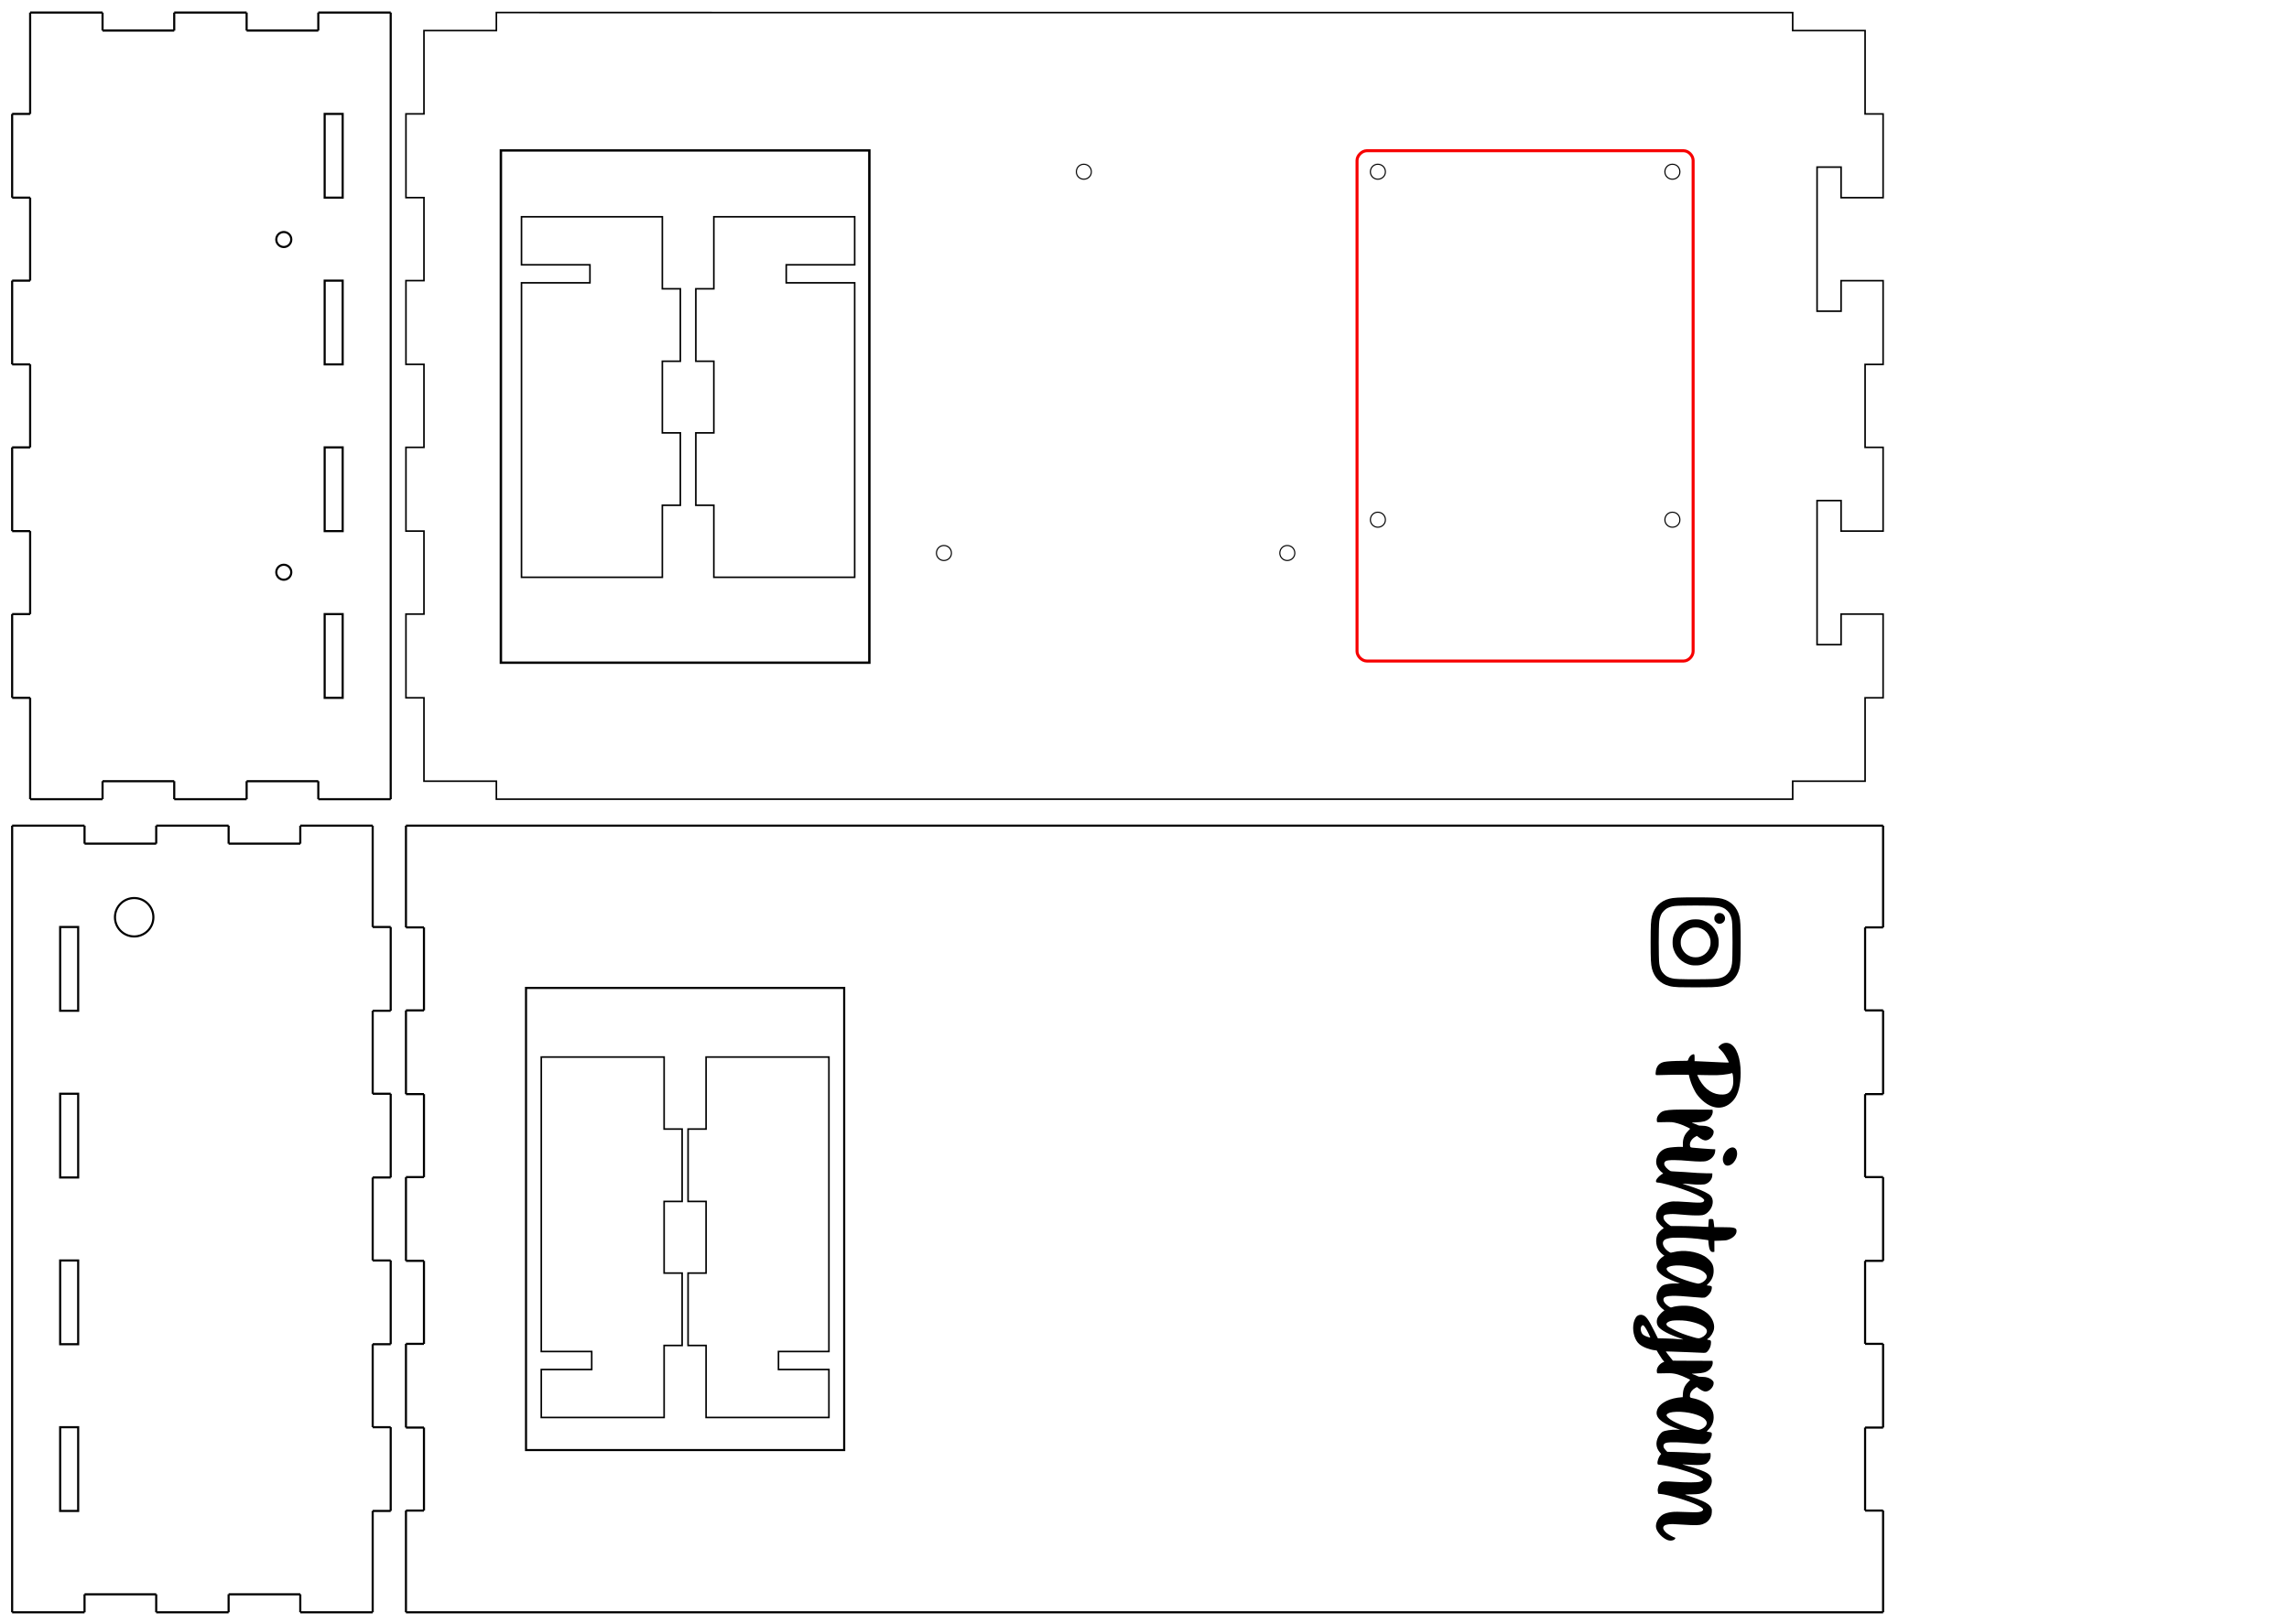<?xml version="1.0" encoding="UTF-8" standalone="no"?>
<svg
   xmlns:dc="http://purl.org/dc/elements/1.1/"
   xmlns:cc="http://creativecommons.org/ns#"
   xmlns:rdf="http://www.w3.org/1999/02/22-rdf-syntax-ns#"
   xmlns:svg="http://www.w3.org/2000/svg"
   xmlns="http://www.w3.org/2000/svg"
   xmlns:sodipodi="http://sodipodi.sourceforge.net/DTD/sodipodi-0.dtd"
   xmlns:inkscape="http://www.inkscape.org/namespaces/inkscape"
   version="1.1"
   id="svg1504"
   xml:space="preserve"
   width="381.203mm"
   height="270.53mm"
   viewBox="0 0 1440.766 1022.477"
   sodipodi:docname="makeabox2.svg"
   inkscape:version="1.0beta1 (32d4812, 2019-09-19)">



  <defs
   id="defs1508">
  <clipPath
   clipPathUnits="userSpaceOnUse"
   id="clipPath982">
    <path
   d="M 0,0.1 H 595.2 V 841.9 H 0 Z"
   clip-rule="evenodd"
   id="path980"
   inkscape:connector-curvature="0" />


  </clipPath>



  
  
  
  
</defs>



  <sodipodi:namedview
   pagecolor="#ffffff"
   bordercolor="#666666"
   inkscape:document-rotation="0"
   borderopacity="1"
   objecttolerance="10"
   gridtolerance="10"
   guidetolerance="10"
   inkscape:pageopacity="0"
   inkscape:pageshadow="2"
   inkscape:window-width="1600"
   inkscape:window-height="907"
   id="namedview1506"
   showgrid="false"
   units="mm"
   fit-margin-top="2"
   fit-margin-left="2"
   fit-margin-right="2"
   fit-margin-bottom="2"
   inkscape:document-units="mm"
   inkscape:zoom="0.7"
   inkscape:cx="860.06618"
   inkscape:cy="588.57143"
   inkscape:window-x="0"
   inkscape:window-y="23"
   inkscape:window-maximized="0"
   inkscape:current-layer="g892" />



  <g
   id="g1512"
   inkscape:groupmode="layer"
   inkscape:label="makeabox-125.00W-240.00H-60.00D-3.00T-20200411231206"
   transform="matrix(1.333,0,0,-1.333,320.078,1373.65)">
    <g
   transform="matrix(0,-0.92,0.92,0,137.87,1036.748)"
   id="g1278"
   style="opacity:1;fill:none;stroke:#000000;stroke-opacity:1;stop-opacity:1">
  <path
   inkscape:connector-curvature="0"
   id="path1280"
   style="fill:none;stroke:#000000;stroke-width:0.566;stroke-linecap:butt;stroke-linejoin:round;stroke-miterlimit:10;stroke-dasharray:none;stroke-opacity:1"
   d="m 95,300.2 c 2.1,0 3.8,-1.7 3.8,-3.9 0,-2.1 -1.7,-3.8 -3.8,-3.8 -2.2,0 -3.9,1.7 -3.9,3.8 0,2.2 1.7,3.9 3.9,3.9 z" />


</g>


<g
   transform="matrix(0,-0.92,0.92,0,137.87,1023.652)"
   id="g1252"
   style="opacity:1;fill:none;stroke:#000000;stroke-opacity:1;stop-opacity:1">
  <path
   inkscape:connector-curvature="0"
   id="path1254"
   style="fill:none;stroke:#000000;stroke-width:0.566;stroke-linecap:butt;stroke-linejoin:round;stroke-miterlimit:10;stroke-dasharray:none;stroke-opacity:1"
   d="m 259.4,300.2 c 2.1,0 3.8,-1.7 3.8,-3.9 0,-2.1 -1.7,-3.8 -3.8,-3.8 -2.2,0 -3.9,1.7 -3.9,3.8 0,2.2 1.7,3.9 3.9,3.9 z" />


</g>


<g
   transform="matrix(0,-0.92,0.932,0,143.681,1023.652)"
   id="g1226"
   style="opacity:1;fill:none;stroke:#000000;stroke-opacity:1;stop-opacity:1">
  <path
   inkscape:connector-curvature="0"
   id="path1228"
   style="fill:none;stroke:#000000;stroke-width:0.566;stroke-linecap:butt;stroke-linejoin:round;stroke-miterlimit:10;stroke-dasharray:none;stroke-opacity:1"
   d="m 259.4,439.3 c 2.1,0 3.8,-1.6 3.8,-3.8 0,-2.1 -1.7,-3.8 -3.8,-3.8 -2.2,0 -3.9,1.7 -3.9,3.8 0,2.2 1.7,3.8 3.9,3.8 z" />


</g>


<path
   style="fill:#000000;stroke-width:0.084"
   d="m 552.658,564.268 c -2.01,0.08 -3.433,0.258 -4.663,0.582 -4.124,1.087 -7.024,4.02 -8.068,8.158 -0.512,2.03 -0.639,4.493 -0.639,12.385 4.2e-4,8.119 0.126,10.485 0.67,12.57 1.077,4.135 4.013,7.045 8.162,8.092 2.03,0.512 4.493,0.639 12.385,0.639 8.119,-4.2e-4 10.485,-0.126 12.57,-0.67 4.135,-1.077 7.045,-4.013 8.092,-8.162 0.511,-2.027 0.638,-4.502 0.638,-12.427 0,-8.073 -0.127,-10.445 -0.67,-12.528 -1.077,-4.135 -4.013,-7.045 -8.162,-8.092 -1.241,-0.313 -2.54,-0.461 -4.876,-0.554 -2.431,-0.097 -12.941,-0.092 -15.439,0.007 z m 13.034,3.787 c 4.122,0.083 5.246,0.177 6.531,0.55 1.413,0.41 2.238,0.875 3.199,1.804 1.296,1.253 1.987,2.767 2.293,5.018 0.334,2.464 0.334,17.553 0,20.017 -0.21,1.544 -0.684,2.948 -1.313,3.885 -0.387,0.577 -1.303,1.502 -1.883,1.899 -1.003,0.689 -2.354,1.157 -3.966,1.376 -2.464,0.334 -17.553,0.334 -20.017,0 -1.612,-0.219 -2.963,-0.688 -3.966,-1.376 -0.579,-0.398 -1.495,-1.322 -1.883,-1.899 -0.629,-0.938 -1.103,-2.341 -1.313,-3.885 -0.334,-2.464 -0.334,-17.553 0,-20.017 0.219,-1.612 0.688,-2.963 1.376,-3.966 0.398,-0.579 1.322,-1.495 1.899,-1.883 0.959,-0.643 2.352,-1.107 3.971,-1.322 1.735,-0.231 8.857,-0.326 15.069,-0.201 z m -7.093,6.628 c -4.483,0.812 -8.027,4.38 -8.81,8.872 -0.162,0.93 -0.162,2.831 0,3.761 0.789,4.524 4.353,8.088 8.877,8.877 0.93,0.162 2.831,0.162 3.761,0 4.524,-0.789 8.088,-4.353 8.877,-8.877 0.162,-0.93 0.162,-2.831 0,-3.761 -0.789,-4.524 -4.353,-8.088 -8.877,-8.877 -0.898,-0.157 -2.95,-0.154 -3.827,0.005 z m 3.592,3.874 c 2.65,0.694 4.534,2.581 5.239,5.246 0.108,0.409 0.153,0.883 0.153,1.631 0,0.749 -0.044,1.222 -0.153,1.631 -0.707,2.672 -2.58,4.546 -5.253,5.253 -0.795,0.21 -2.467,0.21 -3.263,0 -0.89,-0.236 -1.554,-0.531 -2.292,-1.02 -1.473,-0.977 -2.48,-2.416 -2.961,-4.233 -0.21,-0.795 -0.21,-2.467 0,-3.263 0.664,-2.507 2.405,-4.364 4.817,-5.133 1.047,-0.334 2.678,-0.384 3.712,-0.113 z m 9.111,15.726 c -0.739,0.196 -1.344,0.689 -1.708,1.392 -0.188,0.363 -0.224,0.542 -0.224,1.108 0,0.787 0.217,1.306 0.765,1.826 0.538,0.511 0.989,0.695 1.716,0.698 1.072,0.005 1.936,-0.544 2.378,-1.511 0.281,-0.616 0.266,-1.531 -0.035,-2.109 -0.262,-0.503 -0.732,-0.969 -1.229,-1.218 -0.396,-0.198 -1.253,-0.293 -1.663,-0.185 z"
   id="path4484"
   inkscape:connector-curvature="0" />



    
    <path
   id="path1810"
   style="opacity:1;fill:none;stroke:#000000;stroke-width:1;stroke-linecap:butt;stroke-linejoin:miter;stroke-miterlimit:4;stroke-dasharray:none;stroke-opacity:1;stop-opacity:1"
   d="m 640.56,269.049 h 8.504 m -636.487,0 h 627.983 m -680.488,0 h 52.505 m -61.009,0 h 8.504 m 688.992,8.504 v -8.504 m -697.496,8.504 v -8.504 m 697.496,48.047 v -39.543 m 0,39.543 h -8.504 m -688.992,0 v -39.543 m 8.504,39.543 h -8.504 m 688.992,0 v 39.197 m 0,0 h 8.504 m -688.992,0 v -39.197 m -8.504,39.197 h 8.504 m 688.992,0 v 39.543 m 0,0 h -8.504 m -688.992,0 v -39.543 m 8.504,39.543 h -8.504 m 688.992,0 v 39.197 m 0,0 h 8.504 m -688.992,0 V 395.836 m -8.504,39.197 h 8.504 m 688.992,0 v 39.543 m 0,0 h -8.504 m -688.992,0 v -39.543 m 8.504,39.543 h -8.504 m 688.992,0 v 39.197 m 0,0 h 8.504 m -688.992,0 v -39.197 m -8.504,39.197 h 8.504 m 688.992,0 v 39.543 m 0,0 h -8.504 m -688.992,0 v -39.543 m 8.504,39.543 h -8.504 m 688.992,0 v 39.197 m 0,0 h 8.504 m -688.992,0 v -39.197 m -8.504,39.197 h 8.504 m 688.992,39.543 v -39.543 m -697.496,39.543 v -39.543 m 697.496,48.047 v -8.504 m -8.504,8.504 h 8.504 m -636.487,0 h 627.983 m -627.983,0 h -52.505 m -8.504,0 v -8.504 m 8.504,8.504 h -8.504"
   inkscape:connector-curvature="0" />



    

    
    
    
    
    <rect
   style="fill:none;stroke:#000000;stroke-width:1;stroke-linecap:round;stroke-miterlimit:4;stroke-dasharray:none;stroke-opacity:1"
   id="rect3639"
   width="150.236"
   height="218.268"
   x="8.262"
   y="-563.939"
   transform="scale(1,-1)" />



    <path
   style="opacity:1;fill:#000000;stroke-width:0.139;stop-opacity:1"
   d="m 531.108,404.593 c 0.197,1.948 0.947,3.711 1.884,4.426 0.607,0.464 1.58,0.664 2.295,0.471 1.838,-0.495 2.811,-1.797 5.79,-7.751 l 1.642,-3.282 3.785,-0.083 c 2.082,-0.046 4.713,-0.183 5.846,-0.305 1.133,-0.122 2.157,-0.203 2.275,-0.181 0.118,0.023 -0.404,0.248 -1.16,0.501 -5.365,1.794 -9.297,3.869 -10.526,5.555 -0.881,1.209 -0.98,2.933 -0.256,4.419 0.373,0.765 1.861,2.4 2.738,3.009 l 0.396,0.275 -0.847,0.658 c -1.665,1.293 -2.781,3.206 -2.891,4.956 -0.169,2.696 1.574,5.834 3.571,6.427 1.526,0.453 3.236,0.662 5.401,0.661 l 2.147,-10e-4 -1.108,0.406 c -4.632,1.695 -7.08,2.991 -8.604,4.557 -0.825,0.848 -1.106,1.345 -1.307,2.314 -0.378,1.821 0.799,3.969 2.957,5.399 l 0.656,0.435 -0.689,0.506 c -0.887,0.651 -1.781,1.65 -2.251,2.512 -1.151,2.115 -1.252,5.163 -0.238,7.152 0.382,0.749 1.557,1.985 2.304,2.422 0.325,0.19 0.591,0.388 0.591,0.44 0,0.051 -0.317,0.342 -0.704,0.645 -0.931,0.729 -1.984,1.995 -2.525,3.035 -0.383,0.738 -0.436,0.969 -0.424,1.88 0.033,2.489 1.575,4.896 3.853,6.016 0.592,0.291 1.552,0.598 2.432,0.779 1.285,0.263 1.754,0.29 4.018,0.225 1.41,-0.04 3.685,-0.173 5.057,-0.294 1.372,-0.122 3.304,-0.233 4.295,-0.246 2.059,-0.028 2.795,0.189 3.039,0.899 0.115,0.334 0.073,0.442 -0.346,0.874 -1.091,1.126 -4.33,2.652 -9.482,4.468 -5.183,1.826 -9.976,3.103 -12.189,3.247 -0.452,0.029 -0.574,0.1 -0.676,0.392 -0.259,0.741 0.903,2.302 2.489,3.345 l 0.889,0.585 -0.451,0.341 c -1.632,1.231 -2.77,3.14 -2.853,4.784 -0.095,1.89 0.67,3.804 2.044,5.115 0.938,0.894 1.883,1.399 3.294,1.76 1.107,0.283 4.744,0.58 6.326,0.516 l 0.951,-0.038 -0.02,1.385 c -0.036,2.486 0.722,4.399 2.431,6.137 0.562,0.571 1.021,1.059 1.021,1.086 0,0.086 -2.168,1.141 -3.35,1.63 -1.682,0.696 -3.873,1.315 -5.157,1.457 -0.629,0.07 -2.401,0.076 -4.031,0.015 -1.635,-0.061 -2.966,-0.056 -3.039,0.012 -0.071,0.066 -0.156,0.49 -0.189,0.942 -0.073,1.015 0.344,2.027 1.233,2.992 0.798,0.866 1.511,1.254 2.78,1.513 2.176,0.444 4.339,0.521 13.38,0.474 l 8.901,-0.047 0.091,-0.483 c 0.219,-1.164 -0.534,-2.881 -1.667,-3.801 -1.452,-1.179 -2.839,-1.557 -6.225,-1.696 -1.712,-0.071 -2.144,-0.123 -1.827,-0.224 0.753,-0.237 2.907,-1.107 3.041,-1.228 0.072,-0.065 0.733,-0.118 1.467,-0.118 2.326,0 4.104,-0.617 5.167,-1.794 0.435,-0.482 0.508,-0.656 0.507,-1.22 -0.004,-1.858 -2.044,-3.945 -3.858,-3.945 -0.783,0 -1.885,0.515 -3.171,1.482 l -0.863,0.648 -0.729,-0.391 c -1.882,-1.01 -2.972,-3.003 -2.472,-4.519 0.184,-0.559 0.261,-0.586 2.018,-0.719 0.61,-0.046 2.168,-0.182 3.464,-0.301 1.295,-0.119 3.259,-0.257 4.364,-0.305 l 2.009,-0.088 -0.038,-0.831 c -0.101,-2.186 -1.973,-4.195 -4.464,-4.789 -0.984,-0.235 -4.192,-0.201 -7.204,0.076 -6.43,0.591 -10.495,0.594 -11.626,0.009 -0.59,-0.305 -0.9,-1.023 -0.722,-1.67 0.262,-0.948 1.386,-2.163 2.788,-3.013 0.256,-0.155 0.976,-0.233 2.771,-0.299 1.333,-0.049 3.141,-0.148 4.018,-0.221 4.652,-0.385 7.894,-0.571 10.353,-0.596 l 2.74,-0.027 -0.013,-0.901 c -0.024,-1.63 -1.144,-3.227 -2.794,-3.983 -0.702,-0.321 -1.014,-0.371 -2.665,-0.424 -1.716,-0.055 -2.772,0.003 -7.126,0.388 -0.834,0.074 -1.54,0.109 -1.57,0.079 -0.03,-0.03 0.683,-0.284 1.585,-0.565 5.395,-1.677 8.924,-3.111 10.921,-4.436 1.622,-1.077 2.226,-2.94 1.659,-5.116 -0.295,-1.133 -0.83,-2.066 -1.752,-3.055 -0.927,-0.994 -1.812,-1.511 -2.944,-1.718 -1.155,-0.212 -4.572,-0.184 -7.352,0.059 -5.312,0.465 -6.167,0.513 -7.758,0.438 -2.525,-0.119 -3.256,-0.454 -3.256,-1.488 0,-0.304 0.091,-0.77 0.201,-1.035 0.279,-0.667 1.507,-1.94 2.487,-2.579 l 0.818,-0.533 4.1,-0.002 c 2.255,-10e-4 6.033,-0.093 8.395,-0.205 2.362,-0.111 4.489,-0.204 4.727,-0.205 l 0.432,-0.003 0.099,1.788 c 0.093,1.675 0.118,1.793 0.399,1.868 0.58,0.156 1.579,0.089 1.75,-0.118 0.16,-0.193 0.325,-1.147 0.499,-2.881 l 0.08,-0.797 h 3.713 c 5.848,0 6.797,-0.256 6.797,-1.834 0,-1.736 -1.637,-3.337 -4.295,-4.201 -0.578,-0.188 -1.416,-0.267 -3.464,-0.327 l -2.702,-0.08 0.002,-2.588 0.002,-2.588 -0.435,-0.082 c -1.412,-0.265 -2.072,0.98 -2.354,4.44 l -0.091,1.121 -1.679,0.242 c -4.326,0.624 -8.434,0.94 -12.277,0.944 -2.772,0.003 -3.457,-0.039 -4.611,-0.283 -1.543,-0.326 -2.113,-0.609 -2.558,-1.27 -0.852,-1.264 0.122,-3.411 2.228,-4.914 0.489,-0.349 1.023,-0.634 1.187,-0.634 0.164,0 0.779,0.123 1.368,0.273 4.688,1.195 10.544,0.41 14.629,-1.962 0.545,-0.316 1.461,-1.045 2.043,-1.624 1.63,-1.624 2.201,-2.998 2.201,-5.294 0,-2.337 -0.874,-4.38 -2.573,-6.012 -0.411,-0.395 -0.707,-0.758 -0.657,-0.807 0.049,-0.049 0.313,-0.091 0.586,-0.093 0.707,-0.004 1.555,-0.222 1.701,-0.437 0.225,-0.329 0.02,-1.691 -0.37,-2.462 -0.463,-0.914 -1.456,-1.991 -2.285,-2.478 -0.579,-0.34 -0.737,-0.367 -2.014,-0.342 -0.762,0.015 -2.663,0.154 -4.226,0.308 -8.751,0.866 -12.817,0.737 -13.637,-0.433 -0.767,-1.095 0.344,-2.869 2.64,-4.214 0.52,-0.305 0.663,-0.332 1.054,-0.205 2.617,0.85 6.862,1.005 9.874,0.361 2.428,-0.519 4.979,-1.659 6.61,-2.956 2.478,-1.969 3.899,-5.125 3.452,-7.665 -0.302,-1.714 -1.601,-3.773 -2.879,-4.563 -0.564,-0.349 -0.479,-0.452 0.506,-0.61 0.882,-0.142 0.97,-0.254 0.97,-1.239 0,-1.457 -0.559,-2.946 -1.495,-3.984 -0.794,-0.88 -1.058,-0.944 -3.293,-0.799 -1.062,0.069 -3.989,0.195 -6.503,0.281 -2.515,0.086 -5.788,0.205 -7.273,0.264 -1.486,0.059 -2.723,0.089 -2.749,0.066 -0.061,-0.053 0.863,-1.297 2.234,-3.007 l 1.083,-1.351 5.985,-0.035 c 3.292,-0.019 7.497,-0.035 9.345,-0.035 h 3.36 l 0.091,-0.483 c 0.218,-1.165 -0.535,-2.881 -1.668,-3.801 -1.452,-1.179 -2.839,-1.557 -6.225,-1.696 -1.712,-0.071 -2.144,-0.123 -1.827,-0.224 0.753,-0.237 2.907,-1.107 3.041,-1.228 0.072,-0.065 0.733,-0.118 1.467,-0.118 2.326,0 4.104,-0.617 5.167,-1.794 0.435,-0.482 0.508,-0.656 0.507,-1.22 -0.004,-1.858 -2.044,-3.945 -3.858,-3.945 -0.782,0 -1.885,0.515 -3.171,1.482 l -0.863,0.648 -0.729,-0.391 c -1.456,-0.781 -2.42,-2.075 -2.561,-3.434 -0.111,-1.071 0.031,-1.233 1.263,-1.44 1.508,-0.253 3.388,-0.897 4.918,-1.683 3.365,-1.73 5.021,-4.134 5.011,-7.273 -0.007,-2.279 -0.777,-4.148 -2.393,-5.811 -0.514,-0.529 -0.909,-0.988 -0.877,-1.02 0.032,-0.032 0.51,-0.108 1.063,-0.168 1.23,-0.135 1.412,-0.317 1.333,-1.332 -0.112,-1.431 -1.352,-3.233 -2.745,-3.991 -0.648,-0.353 -0.853,-0.394 -1.87,-0.375 -0.628,0.012 -2.348,0.143 -3.823,0.291 -5.925,0.596 -11.592,0.718 -13.104,0.281 -0.849,-0.245 -1.284,-0.733 -1.284,-1.439 0,-0.718 0.305,-1.288 1.143,-2.14 l 0.658,-0.669 4.122,-0.095 c 4,-0.092 5.277,-0.157 9.941,-0.51 1.873,-0.142 3.867,-0.126 6.027,0.048 0.336,0.027 0.348,-10e-4 0.387,-0.956 0.058,-1.418 -0.326,-2.388 -1.343,-3.39 -0.671,-0.661 -0.912,-0.804 -1.68,-0.994 -0.493,-0.122 -1.457,-0.264 -2.143,-0.316 -1.157,-0.087 -6.36,0.117 -7.62,0.299 -1.035,0.149 -0.305,-0.168 1.455,-0.632 2.783,-0.734 6.967,-2.157 8.508,-2.893 1.642,-0.784 2.451,-1.452 2.948,-2.432 1.216,-2.399 -0.28,-5.894 -3.093,-7.225 -1.615,-0.764 -2.621,-0.926 -6.213,-0.998 -3.647,-0.074 -3.56,-0.019 -1.18,-0.741 1.569,-0.476 4.896,-1.694 6.336,-2.32 2.46,-1.069 3.763,-2.101 4.361,-3.454 0.239,-0.539 0.272,-0.836 0.216,-1.914 -0.055,-1.059 -0.142,-1.437 -0.508,-2.218 -0.824,-1.761 -2.019,-2.817 -3.949,-3.491 -1.424,-0.497 -3.592,-0.542 -8.785,-0.182 -4.694,0.325 -6.057,0.352 -7.369,0.149 -1.674,-0.26 -2.355,-0.773 -2.355,-1.775 0,-0.576 0.754,-1.629 1.732,-2.417 0.784,-0.632 3.083,-1.892 3.784,-2.073 0.308,-0.08 0.312,-0.1 0.11,-0.491 -0.438,-0.848 -2.142,-1.169 -3.529,-0.666 -2.365,0.858 -4.991,3.636 -5.437,5.751 -0.451,2.136 0.949,4.924 3.129,6.236 1.007,0.606 2.556,1.053 4.382,1.266 1.403,0.164 2.392,0.153 9.348,-0.098 2.713,-0.098 3.97,0.039 4.757,0.517 1.16,0.705 0.574,1.525 -1.998,2.797 -4.182,2.068 -13.898,5.004 -17.589,5.316 l -1.04,0.088 -0.081,0.499 c -0.045,0.275 -0.111,0.663 -0.148,0.863 -0.115,0.623 0.227,2.124 0.653,2.871 0.245,0.429 0.633,0.856 0.971,1.07 1.02,0.644 1.778,0.683 6.579,0.341 5.219,-0.372 10.338,-0.349 11.762,0.053 0.85,0.24 1.456,0.667 1.456,1.025 0,0.54 -1.71,1.632 -3.948,2.523 -4.612,1.835 -12.641,4.053 -15.795,4.364 -1.689,0.166 -1.693,0.168 -1.79,0.686 -0.18,0.962 0.532,3.063 1.38,4.071 l 0.366,0.435 -0.564,0.64 c -1.9,2.158 -2.187,4.739 -0.828,7.431 0.424,0.841 1.265,1.853 1.938,2.331 0.905,0.644 4.515,1.187 6.98,1.049 1.424,-0.079 1.493,-0.071 1.058,0.12 -0.256,0.113 -0.528,0.205 -0.603,0.205 -0.075,0 -0.957,0.321 -1.958,0.713 -6.372,2.495 -8.828,4.905 -8.058,7.909 0.48,1.874 1.916,3.33 4.616,4.681 1.736,0.868 4.57,1.553 7.024,1.697 l 0.554,0.032 0.087,1.524 c 0.138,2.416 0.831,3.985 2.5,5.66 0.52,0.522 0.946,0.974 0.946,1.003 0,0.102 -2.432,1.269 -3.671,1.761 -3.21,1.275 -4.735,1.506 -8.867,1.346 -1.658,-0.064 -2.965,-0.06 -3.039,0.009 -0.071,0.067 -0.156,0.491 -0.189,0.943 -0.102,1.412 0.796,2.926 2.32,3.911 0.339,0.219 0.728,0.398 0.866,0.398 0.271,0 0.342,0.342 0.102,0.491 -0.284,0.176 -1.617,2.085 -2.474,3.544 l -0.865,1.472 -0.785,0.092 c -2.698,0.316 -5.756,1.505 -7.394,2.877 -2.036,1.704 -3.23,5.41 -2.874,8.926 z m 3.951,-3.564 c 0.38,-0.75 0.943,-1.182 2.209,-1.697 0.916,-0.372 1.869,-0.591 1.869,-0.429 0,0.057 -0.405,0.944 -0.9,1.972 -0.97,2.013 -1.984,3.565 -2.42,3.703 -0.525,0.167 -0.925,-0.261 -1.165,-1.245 -0.128,-0.526 0.068,-1.633 0.408,-2.304 z m 12.185,29.312 c 1.255,-1.677 6.776,-4.158 12.628,-5.674 1.782,-0.462 1.843,-0.468 2.61,-0.268 1.018,0.265 1.846,0.758 2.541,1.511 1.091,1.184 1.04,2.266 -0.165,3.458 -1.268,1.254 -3.651,2.236 -7.08,2.917 -3.797,0.754 -7.501,0.779 -9.602,0.065 -1.404,-0.477 -1.662,-1.034 -0.932,-2.009 z m -0.274,-25.797 c 0.335,-0.479 1.308,-1.089 3.362,-2.107 3.128,-1.551 4.701,-2.15 8.941,-3.405 2.463,-0.729 2.876,-0.745 4.139,-0.167 1.46,0.668 2.462,1.885 2.462,2.988 0,1.492 -2.365,3.069 -6.164,4.11 -2.578,0.707 -4.447,0.954 -7.275,0.961 -2.625,0.007 -3.641,-0.142 -4.737,-0.696 -0.937,-0.474 -1.182,-1.038 -0.729,-1.684 z m -0.018,-42.815 c 0.996,-1.897 6.56,-4.532 13.093,-6.201 0.951,-0.243 1.651,-0.346 2.049,-0.301 0.913,0.103 2.295,0.845 2.942,1.58 1.039,1.18 1.015,2.204 -0.079,3.374 -1.973,2.109 -8.303,3.767 -13.56,3.552 -2.534,-0.104 -3.902,-0.484 -4.425,-1.231 -0.261,-0.373 -0.26,-0.317 -0.02,-0.773 z m -5.116,163.401 c 0.469,2.155 1.747,3.411 3.936,3.867 1.295,0.27 4.868,0.476 8.291,0.477 2.151,0 2.805,0.042 2.806,0.174 6e-5,0.095 0.177,0.548 0.394,1.006 0.441,0.933 1.135,1.619 1.885,1.867 0.812,0.268 0.907,0.092 0.907,-1.677 v -1.507 l 0.52,-0.005 c 0.478,-0.004 2.059,-0.079 12.054,-0.562 1.925,-0.093 3.538,-0.13 3.586,-0.082 0.126,0.126 -1.588,3.2 -2.432,4.36 -0.395,0.543 -1.126,1.361 -1.624,1.818 -1.064,0.975 -1.066,1.083 -0.04,2.007 1.273,1.144 3.055,1.429 4.598,0.735 3.119,-1.403 5.091,-6.756 5.088,-13.805 -0.003,-5.589 -1.116,-10.056 -3.134,-12.571 -4.288,-5.344 -10.526,-5.112 -15.987,0.594 -1.426,1.49 -2.114,2.507 -3.179,4.697 -0.83,1.707 -1.477,3.504 -1.92,5.334 l -0.252,1.039 -3.523,0.044 c -1.938,0.024 -5.419,-0.026 -7.736,-0.11 -3.432,-0.126 -4.234,-0.121 -4.327,0.025 -0.165,0.26 -0.125,1.296 0.088,2.276 z m 20.599,-4.659 c 2.574,-4.609 6.536,-7.106 10.949,-6.901 2.101,0.098 3.297,0.845 4.18,2.61 0.623,1.245 0.834,2.545 0.741,4.564 -0.095,2.065 -0.317,3.108 -0.634,2.973 -0.693,-0.295 -2.57,-0.642 -4.524,-0.837 -1.793,-0.179 -3.137,-0.205 -7.031,-0.133 l -4.815,0.088 0.354,-0.801 c 0.194,-0.441 0.545,-1.144 0.779,-1.563 z m 11.108,-36.229 c 0.793,3.046 3.762,5.214 5.511,4.026 0.659,-0.448 0.996,-1.187 1.066,-2.336 0.096,-1.573 -0.516,-3.177 -1.726,-4.522 -1.215,-1.352 -2.989,-1.817 -3.925,-1.03 -0.915,0.77 -1.306,2.401 -0.926,3.862 z"
   id="path3687"
   inkscape:connector-curvature="0" />



  <path
   transform="matrix(1.15,0,0,1.103,-12.498,-86.724)"
   d="m 7.732,729.148 v 0.529 218.268 0.529 h 0.529 150.236 0.529 v -0.529 -218.268 -0.529 H 158.498 8.262 Z"
   inkscape:original="M 7.7324219 729.14844 L 7.7324219 729.67773 L 7.7324219 947.94531 L 7.7324219 948.47461 L 8.2617188 948.47461 L 158.49805 948.47461 L 159.02734 948.47461 L 159.02734 947.94531 L 159.02734 729.67773 L 159.02734 729.14844 L 158.49805 729.14844 L 8.2617188 729.14844 L 7.7324219 729.14844 z "
   inkscape:radius="0"
   sodipodi:type="inkscape:offset"
   style="fill:none;stroke:#000000;stroke-width:1;stroke-linecap:round;stroke-miterlimit:4;stroke-dasharray:none;stroke-opacity:1"
   id="rect856" />








<path
   inkscape:connector-curvature="0"
   d="m -200.201,269.049 h -34.188 m 102.22,0 h -34.188 m 102.22,0 h -34.188 m -136.063,8.504 v -8.504 m 34.188,8.504 v -8.504 m 33.843,0 v 8.504 m 0,0 h -33.843 m 68.031,0 v -8.504 m 33.843,0 v 8.504 m 0,0 h -33.843 m 68.031,0 v -8.504 m -170.251,323.637 V 277.553 m 170.251,39.37 v -39.37 m 8.504,39.37 h -8.504 m 8.504,39.543 V 316.923 m -8.504,39.543 h 8.504 m -8.504,39.197 v -39.197 m 8.504,39.197 h -8.504 m 8.504,39.543 v -39.543 m -8.504,39.543 h 8.504 m -8.504,39.197 v -39.197 m 8.504,39.197 h -8.504 m 8.504,39.543 v -39.543 m -8.504,39.543 h 8.504 m -8.504,39.197 v -39.197 m 8.504,39.197 h -8.504 m 8.504,39.543 v -39.543 m -8.504,39.543 h 8.504 m -178.756,0 v 39.37 m 34.188,0 h 33.843 m 34.188,0 h 33.843 m 34.188,0 v -39.37 m -170.251,39.37 v 8.504 m 34.188,0 v -8.504 m -34.188,8.504 h 34.188 m 33.843,-8.504 v 8.504 m 34.188,0 v -8.504 m -34.188,8.504 h 34.188 m 33.843,-8.504 v 8.504 m 34.188,0 v -8.504 m -34.188,8.504 h 34.188"
   style="opacity:1;fill:none;stroke:#000000;stroke-width:1;stroke-linecap:butt;stroke-linejoin:miter;stroke-miterlimit:4;stroke-dasharray:none;stroke-opacity:1;stop-opacity:1"
   id="path908" />


<rect
   style="fill:none;stroke:#000000;stroke-width:1;stroke-linecap:round"
   id="rect910"
   width="8.504"
   height="39.543"
   x="203.208"
   y="-592.686"
   transform="scale(-1)" />


<rect
   style="fill:none;stroke:#000000;stroke-width:1;stroke-linecap:round"
   id="rect912"
   width="8.504"
   height="39.543"
   x="203.208"
   y="-513.946"
   transform="scale(-1)" />


<rect
   style="fill:none;stroke:#000000;stroke-width:1;stroke-linecap:round"
   id="rect914"
   width="8.504"
   height="39.543"
   x="203.208"
   y="-435.206"
   transform="scale(-1)" />


<rect
   style="fill:none;stroke:#000000;stroke-width:1;stroke-linecap:round"
   id="rect916"
   width="8.504"
   height="39.543"
   x="203.208"
   y="-356.466"
   transform="scale(-1)" />



<g
   transform="rotate(-90,463.908,725.989)"
   id="g892">
  <path
     sodipodi:nodetypes="ccccccccccccccccc"
     style="opacity:1;fill:none;fill-opacity:1;stroke:#000000;stroke-width:0.75px;stroke-linecap:butt;stroke-linejoin:miter;stroke-opacity:1;stop-opacity:1"
     d="m 658.595,335.553 v -58.001 l 139.071,1e-5 v 23.812 h 8.504 v -23.812 l 22.677,-1e-5 v 58.001 h -34.016 v 8.504 h -34.189 v -8.504 h -33.843 v 8.504 h -34.189 v -8.504 z"
     id="path904"
     inkscape:connector-curvature="0" />
  <path
     sodipodi:nodetypes="ccccccccccccccccc"
     inkscape:connector-curvature="0"
     id="path906"
     d="m 658.595,355.368 v 58.001 l 139.071,-1e-5 v -23.812 h 8.504 v 23.812 l 22.677,1e-5 v -58.001 h -34.016 v -8.504 h -34.189 v 8.504 h -33.843 v -8.504 h -34.189 v 8.504 z"
     style="opacity:1;fill:none;fill-opacity:1;stroke:#000000;stroke-width:0.75px;stroke-linecap:butt;stroke-linejoin:miter;stroke-opacity:1;stop-opacity:1" />
</g>
<g
   transform="rotate(-90,576.578,1010.129)"
   id="g888">
  <path
     sodipodi:nodetypes="ccccccccccccccccc"
     inkscape:connector-curvature="0"
     id="path918"
     d="m 828.847,506.186 v -66.506 l -139.071,10e-6 v 32.317 H 681.272 V 439.68 l -22.677,-10e-6 v 66.506 h 34.016 v 8.504 h 34.189 v -8.504 h 33.843 v 8.504 h 34.189 v -8.504 z"
     style="opacity:1;fill:none;fill-opacity:1;stroke:#000000;stroke-width:0.75px;stroke-linecap:butt;stroke-linejoin:miter;stroke-opacity:1;stop-opacity:1" />
  <path
     sodipodi:nodetypes="ccccccccccccccccc"
     style="opacity:1;fill:none;fill-opacity:1;stroke:#000000;stroke-width:0.75px;stroke-linecap:butt;stroke-linejoin:miter;stroke-opacity:1;stop-opacity:1"
     d="m 828.847,530.5 v 66.505 l -139.071,-10e-6 v -32.317 h -8.504 v 32.317 l -22.677,10e-6 v -66.505 h 34.016 v -8.504 h 34.189 v 8.504 h 33.843 v -8.504 h 34.189 v 8.504 z"
     id="path920"
     inkscape:connector-curvature="0" />
</g>



<g
   id="g880"
   transform="translate(-890.481,384.007)">
  <path
   inkscape:connector-curvature="0"
   d="m 800.659,269.049 h 34.188 m -102.22,0 h 34.188 m -102.22,0 h 34.188 m 136.063,8.504 v -8.504 m -34.188,8.504 v -8.504 m -33.843,0 v 8.504 m 0,0 h 33.843 m -68.031,0 v -8.504 m -33.843,0 v 8.504 m 0,0 h 33.843 m -68.031,0 V 269.049 M 834.847,592.686 V 277.553 M 664.596,316.923 v -39.37 m -8.504,39.37 h 8.504 m -8.504,39.543 V 316.923 m 8.504,39.543 h -8.504 m 8.504,39.197 v -39.197 m -8.504,39.197 h 8.504 m -8.504,39.543 v -39.543 m 8.504,39.543 h -8.504 m 8.504,39.197 v -39.197 m -8.504,39.197 h 8.504 m -8.504,39.543 v -39.543 m 8.504,39.543 h -8.504 m 8.504,39.197 v -39.197 m -8.504,39.197 h 8.504 m -8.504,39.543 v -39.543 m 8.504,39.543 h -8.504 m 178.756,0 v 39.37 m -34.188,0 h -33.843 m -34.188,0 h -33.843 m -34.188,0 v -39.37 m 170.251,39.37 v 8.504 m -34.188,0 v -8.504 m 34.188,8.504 h -34.188 m -33.843,-8.504 v 8.504 m -34.188,0 v -8.504 m 34.188,8.504 H 732.627 m -33.843,-8.504 v 8.504 m -34.188,0 v -8.504 m 34.188,8.504 h -34.188"
   style="opacity:1;fill:none;stroke:#000000;stroke-width:1;stroke-linecap:butt;stroke-linejoin:miter;stroke-miterlimit:4;stroke-dasharray:none;stroke-opacity:1;stop-opacity:1"
   id="path1922" />

  <rect
   style="fill:none;stroke:#000000;stroke-width:1;stroke-linecap:round"
   id="rect878"
   width="8.504"
   height="39.543"
   x="803.666"
   y="-592.686"
   transform="scale(1,-1)" />

  <rect
   style="fill:none;stroke:#000000;stroke-width:1;stroke-linecap:round"
   id="rect880"
   width="8.504"
   height="39.543"
   x="803.666"
   y="-513.946"
   transform="scale(1,-1)" />

  <rect
   style="fill:none;stroke:#000000;stroke-width:1;stroke-linecap:round"
   id="rect882"
   width="8.504"
   height="39.543"
   x="803.666"
   y="-435.206"
   transform="scale(1,-1)" />

  <rect
   style="fill:none;stroke:#000000;stroke-width:1;stroke-linecap:round"
   id="rect884"
   width="8.504"
   height="39.543"
   x="803.666"
   y="-356.466"
   transform="scale(1,-1)" />

  <circle
   style="fill:none;fill-opacity:1;stroke:#000000;stroke-width:1;stroke-linecap:round;stroke-opacity:1"
   id="path924"
   cx="784.363"
   cy="-376.237"
   transform="scale(1,-1)"
   r="3.543" />

  <circle
   r="3.543"
   transform="scale(1,-1)"
   cy="-533.372"
   cx="784.363"
   id="circle926"
   style="fill:none;fill-opacity:1;stroke:#000000;stroke-width:1;stroke-linecap:round;stroke-opacity:1" />

</g>


<g
   transform="rotate(-90,579.288,465.025)"
   id="g1186"
   style="opacity:1;stroke:#f70000;stroke-opacity:1;stop-opacity:1">
  <path
   inkscape:connector-curvature="0"
   id="path1188"
   style="fill:none;stroke:#f70000;stroke-width:1.415;stroke-linecap:butt;stroke-linejoin:round;stroke-miterlimit:10;stroke-dasharray:none;stroke-opacity:1"
   d="m 89.6,445.1 c -2.3,0 -4.6,-2.2 -4.6,-4.5 V 291 c 0,-2.3 2.3,-4.6 4.6,-4.6 h 231.8 c 2.3,0 4.6,2.3 4.6,4.6 v 149.6 c 0,2.3 -2.3,4.5 -4.6,4.5 z" />


</g>


<g
   transform="matrix(0,-0.92,0.932,0,143.681,1036.748)"
   id="g1200"
   style="opacity:1;fill:none;stroke:#000000;stroke-opacity:1;stop-opacity:1">
  <path
   inkscape:connector-curvature="0"
   id="path1202"
   style="fill:none;stroke:#000000;stroke-width:0.566;stroke-linecap:butt;stroke-linejoin:round;stroke-miterlimit:10;stroke-dasharray:none;stroke-opacity:1"
   d="m 95,439.3 c 2.1,0 3.8,-1.6 3.8,-3.8 0,-2.1 -1.7,-3.8 -3.8,-3.8 -2.2,0 -3.9,1.7 -3.9,3.8 0,2.2 1.7,3.8 3.9,3.8 z" />


</g>


<circle
   r="9.071"
   transform="scale(1,-1)"
   cy="-597.305"
   cx="-176.762"
   id="path3744"
   style="fill:none;fill-opacity:1;stroke:#000000;stroke-width:1;stroke-linecap:round;stroke-opacity:1" />


<path
   inkscape:connector-curvature="0"
   id="path3754"
   d="m 606.372,1024.568 v -8.504 h 34.189 v -39.37 h 8.504 V 937.151 h -19.842 v 14.418 h -11.339 v -68.031 h 11.339 v 14.416 h 19.842 v -39.543 h -8.504 v -39.197 h 8.504 v -39.543 h -19.842 v 14.417 h -11.339 v -68.031 h 11.339 v 14.417 l 19.842,-10e-6 V 700.931 h -8.504 v -39.37 h -34.189 v -8.504 H -5.739 v 8.504 H -39.927 v 39.37 h -8.504 v 39.543 h 8.504 v 39.197 h -8.504 v 39.543 h 8.504 v 39.197 h -8.504 v 39.543 h 8.504 v 39.197 h -8.504 v 39.543 h 8.504 v 39.37 h 34.188 v 8.504 z"
   style="fill:none;stroke:#000000;stroke-width:0.75px;stroke-linecap:butt;stroke-linejoin:miter;stroke-opacity:1" />


<g
   id="g919"
   transform="translate(-25.5,-3)">
  <g
   transform="matrix(0,-0.92,0.92,0,-41.541,1010.927)"
   id="g1252-7"
   style="opacity:1;fill:none;stroke:#000000;stroke-opacity:1;stop-opacity:1">
    <path
   inkscape:connector-curvature="0"
   id="path1254-4"
   style="fill:none;stroke:#000000;stroke-width:0.566;stroke-linecap:butt;stroke-linejoin:round;stroke-miterlimit:10;stroke-dasharray:none;stroke-opacity:1"
   d="m 259.4,300.2 c 2.1,0 3.8,-1.7 3.8,-3.9 0,-2.1 -1.7,-3.8 -3.8,-3.8 -2.2,0 -3.9,1.7 -3.9,3.8 0,2.2 1.7,3.9 3.9,3.9 z" />

  </g>

  <g
   style="opacity:1;fill:none;stroke:#000000;stroke-opacity:1;stop-opacity:1"
   id="g913"
   transform="matrix(0,-0.92,0.92,0,120.601,1010.927)">
    <path
   d="m 259.4,300.2 c 2.1,0 3.8,-1.7 3.8,-3.9 0,-2.1 -1.7,-3.8 -3.8,-3.8 -2.2,0 -3.9,1.7 -3.9,3.8 0,2.2 1.7,3.9 3.9,3.9 z"
   style="fill:none;stroke:#000000;stroke-width:0.566;stroke-linecap:butt;stroke-linejoin:round;stroke-miterlimit:10;stroke-dasharray:none;stroke-opacity:1"
   id="path911"
   inkscape:connector-curvature="0" />

  </g>

</g>

<g
   style="opacity:1;fill:none;stroke:#000000;stroke-opacity:1;stop-opacity:1"
   id="g923"
   transform="matrix(0,-0.92,0.92,0,-0.97,1036.748)">
  <path
   d="m 95,300.2 c 2.1,0 3.8,-1.7 3.8,-3.9 0,-2.1 -1.7,-3.8 -3.8,-3.8 -2.2,0 -3.9,1.7 -3.9,3.8 0,2.2 1.7,3.9 3.9,3.9 z"
   style="fill:none;stroke:#000000;stroke-width:0.566;stroke-linecap:butt;stroke-linejoin:round;stroke-miterlimit:10;stroke-dasharray:none;stroke-opacity:1"
   id="path921"
   inkscape:connector-curvature="0" />


</g>

</g>



</svg>
